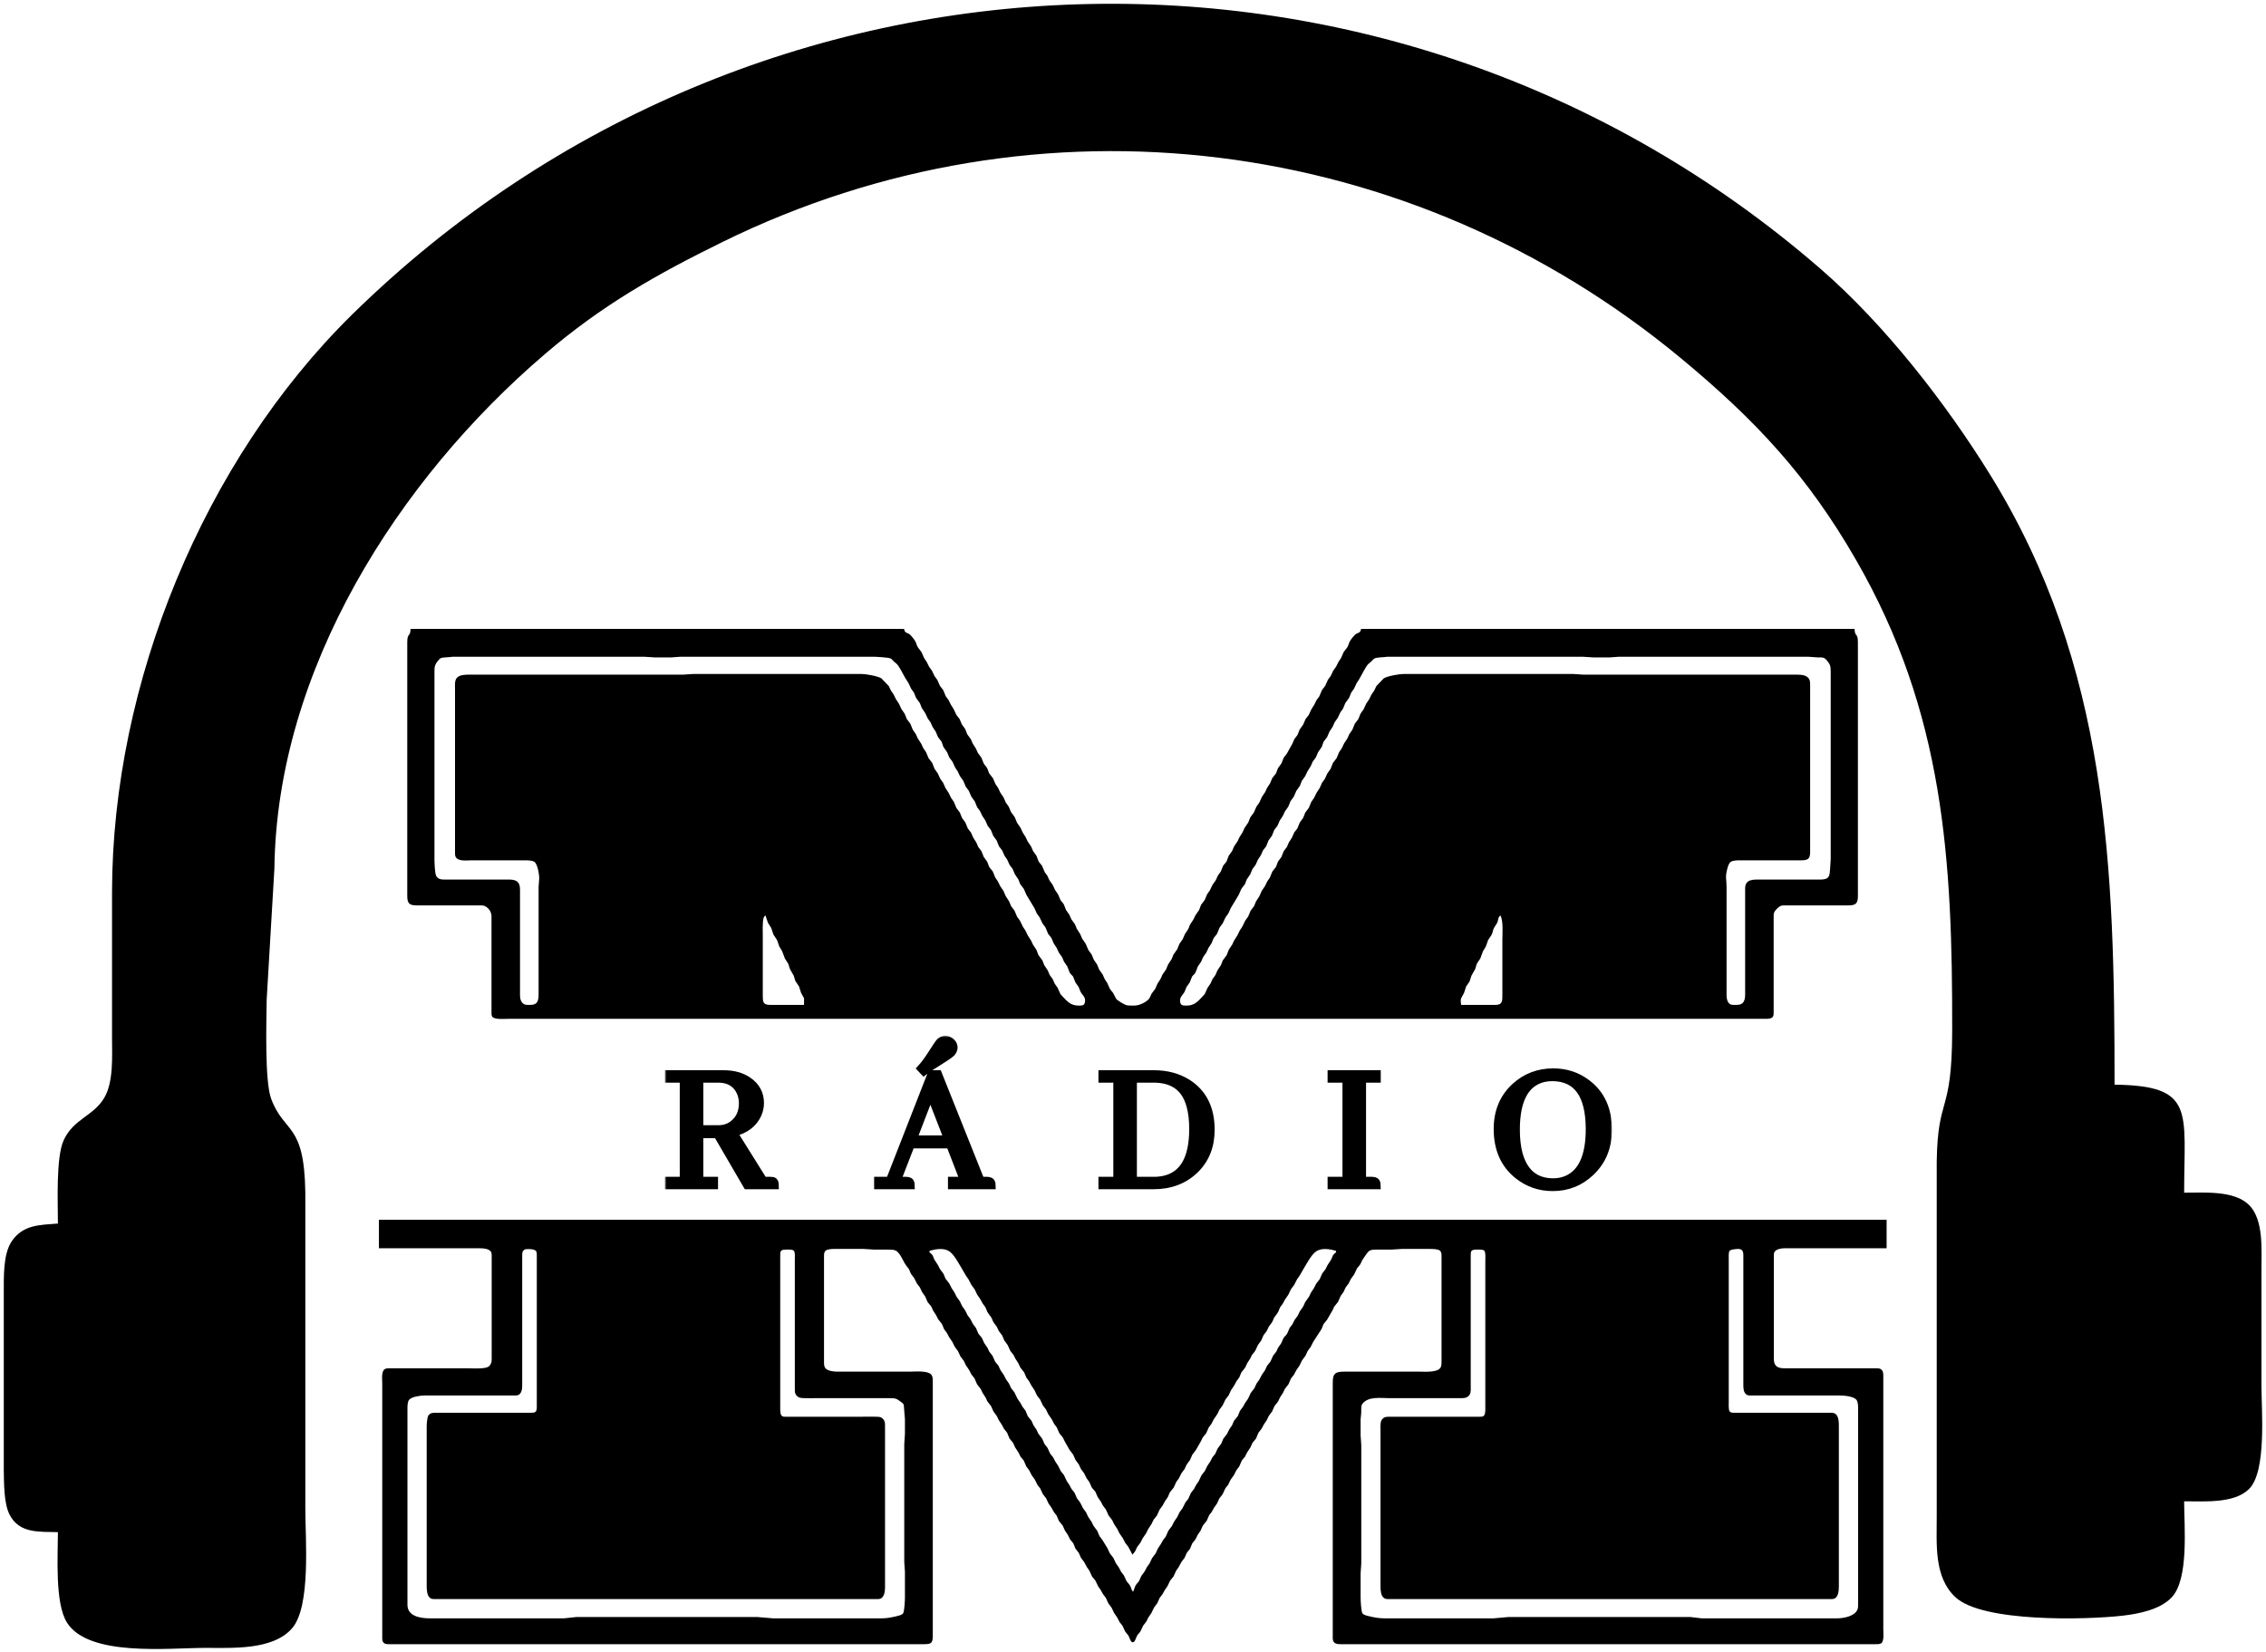 <svg width="598" height="436" viewBox="0 0 598 436" fill="none" xmlns="http://www.w3.org/2000/svg">
<mask id="path-1-outside-1" maskUnits="userSpaceOnUse" x="175.462" y="273.381" width="250" height="42" fill="black">
<rect fill="white" x="175.462" y="273.381" width="250" height="42"/>
<path d="M188.488 312.908V311.633H184.61V299.428H189.274L197.128 312.908H204.54C204.54 312.189 204.343 311.78 203.951 311.682C203.787 311.65 203.591 311.633 203.362 311.633H201.496L193.593 298.987C196.702 298.236 198.829 296.618 199.975 294.135C200.4 293.154 200.613 292.158 200.613 291.145C200.613 288.694 199.549 286.733 197.422 285.263C195.688 284.086 193.544 283.498 190.992 283.498H176.462V284.773H180.389V311.633H176.462V312.908H188.488ZM189.519 284.773C192.333 284.773 194.28 285.916 195.36 288.204C195.786 289.151 195.999 290.148 195.999 291.194C195.999 293.546 195.18 295.376 193.544 296.683C192.432 297.566 191.139 298.007 189.666 298.007H184.61V284.773H189.519Z"/>
<path d="M261.773 312.908C261.773 312.189 261.511 311.78 260.988 311.682C260.824 311.65 260.66 311.633 260.497 311.633H258.828L247.587 283.498H245.771L234.775 311.633H231.683V312.908H240.42C240.42 312.189 240.158 311.78 239.635 311.682C239.471 311.65 239.308 311.633 239.144 311.633H236.739L240.42 302.124H250.679L254.361 311.633H251.17V312.908H261.773ZM250.139 300.703H240.96L245.525 288.841L250.139 300.703ZM251.072 277.959C251.465 277.502 251.678 277.045 251.71 276.587C251.71 275.737 251.268 275.084 250.385 274.626C250.058 274.463 249.747 274.381 249.452 274.381C248.929 274.414 248.454 274.626 248.029 275.019C247.767 275.28 246.982 276.44 245.673 278.499C244.724 279.969 243.84 281.146 243.022 282.028L243.807 282.861C244.593 282.24 246.376 281.064 249.158 279.332C250.074 278.744 250.712 278.286 251.072 277.959Z"/>
<path d="M290.88 283.498V284.773H294.807V311.633H290.88V312.908H304.428C308.846 312.908 312.478 311.535 315.325 308.79C318.139 306.078 319.546 302.549 319.546 298.203C319.546 292.582 317.485 288.465 313.362 285.851C310.842 284.283 307.913 283.498 304.575 283.498H290.88ZM304.428 284.773C309.598 284.773 312.822 287.125 314.098 291.831C314.589 293.563 314.834 295.621 314.834 298.007C314.834 306.143 312.053 310.637 306.489 311.486C305.868 311.584 305.229 311.633 304.575 311.633H299.028V284.773H304.428Z"/>
<path d="M363.379 312.908C363.379 312.189 363.117 311.78 362.594 311.682C362.43 311.65 362.267 311.633 362.103 311.633H359.501V284.773H363.379V283.498H351.353V284.773H355.28V311.633H351.353V312.908H363.379Z"/>
<path d="M409.912 283.008C405.985 283.008 402.614 284.299 399.8 286.88C396.724 289.723 395.186 293.432 395.186 298.007C395.186 303.301 397.002 307.385 400.634 310.261C403.285 312.352 406.328 313.398 409.764 313.398C413.626 313.398 416.947 312.091 419.729 309.477C422.838 306.568 424.392 302.81 424.392 298.203C424.392 292.811 422.511 288.71 418.747 285.9C416.195 283.972 413.25 283.008 409.912 283.008ZM409.912 312.025C405.167 312.025 402.123 309.493 400.781 304.428C400.323 302.631 400.094 300.556 400.094 298.203C400.094 290.426 402.45 285.916 407.163 284.675C407.981 284.479 408.848 284.381 409.764 284.381C416.211 284.446 419.451 288.988 419.484 298.007C419.484 305.13 417.504 309.558 413.544 311.29C412.431 311.78 411.221 312.025 409.912 312.025Z"/>
</mask>
<path d="M188.488 312.908V311.633H184.61V299.428H189.274L197.128 312.908H204.54C204.54 312.189 204.343 311.78 203.951 311.682C203.787 311.65 203.591 311.633 203.362 311.633H201.496L193.593 298.987C196.702 298.236 198.829 296.618 199.975 294.135C200.4 293.154 200.613 292.158 200.613 291.145C200.613 288.694 199.549 286.733 197.422 285.263C195.688 284.086 193.544 283.498 190.992 283.498H176.462V284.773H180.389V311.633H176.462V312.908H188.488ZM189.519 284.773C192.333 284.773 194.28 285.916 195.36 288.204C195.786 289.151 195.999 290.148 195.999 291.194C195.999 293.546 195.18 295.376 193.544 296.683C192.432 297.566 191.139 298.007 189.666 298.007H184.61V284.773H189.519Z" fill="black"/>
<path d="M261.773 312.908C261.773 312.189 261.511 311.78 260.988 311.682C260.824 311.65 260.66 311.633 260.497 311.633H258.828L247.587 283.498H245.771L234.775 311.633H231.683V312.908H240.42C240.42 312.189 240.158 311.78 239.635 311.682C239.471 311.65 239.308 311.633 239.144 311.633H236.739L240.42 302.124H250.679L254.361 311.633H251.17V312.908H261.773ZM250.139 300.703H240.96L245.525 288.841L250.139 300.703ZM251.072 277.959C251.465 277.502 251.678 277.045 251.71 276.587C251.71 275.737 251.268 275.084 250.385 274.626C250.058 274.463 249.747 274.381 249.452 274.381C248.929 274.414 248.454 274.626 248.029 275.019C247.767 275.28 246.982 276.44 245.673 278.499C244.724 279.969 243.84 281.146 243.022 282.028L243.807 282.861C244.593 282.24 246.376 281.064 249.158 279.332C250.074 278.744 250.712 278.286 251.072 277.959Z" fill="black"/>
<path d="M290.88 283.498V284.773H294.807V311.633H290.88V312.908H304.428C308.846 312.908 312.478 311.535 315.325 308.79C318.139 306.078 319.546 302.549 319.546 298.203C319.546 292.582 317.485 288.465 313.362 285.851C310.842 284.283 307.913 283.498 304.575 283.498H290.88ZM304.428 284.773C309.598 284.773 312.822 287.125 314.098 291.831C314.589 293.563 314.834 295.621 314.834 298.007C314.834 306.143 312.053 310.637 306.489 311.486C305.868 311.584 305.229 311.633 304.575 311.633H299.028V284.773H304.428Z" fill="black"/>
<path d="M363.379 312.908C363.379 312.189 363.117 311.78 362.594 311.682C362.43 311.65 362.267 311.633 362.103 311.633H359.501V284.773H363.379V283.498H351.353V284.773H355.28V311.633H351.353V312.908H363.379Z" fill="black"/>
<path d="M409.912 283.008C405.985 283.008 402.614 284.299 399.8 286.88C396.724 289.723 395.186 293.432 395.186 298.007C395.186 303.301 397.002 307.385 400.634 310.261C403.285 312.352 406.328 313.398 409.764 313.398C413.626 313.398 416.947 312.091 419.729 309.477C422.838 306.568 424.392 302.81 424.392 298.203C424.392 292.811 422.511 288.71 418.747 285.9C416.195 283.972 413.25 283.008 409.912 283.008ZM409.912 312.025C405.167 312.025 402.123 309.493 400.781 304.428C400.323 302.631 400.094 300.556 400.094 298.203C400.094 290.426 402.45 285.916 407.163 284.675C407.981 284.479 408.848 284.381 409.764 284.381C416.211 284.446 419.451 288.988 419.484 298.007C419.484 305.13 417.504 309.558 413.544 311.29C412.431 311.78 411.221 312.025 409.912 312.025Z" fill="black"/>
<path d="M188.488 312.908V311.633H184.61V299.428H189.274L197.128 312.908H204.54C204.54 312.189 204.343 311.78 203.951 311.682C203.787 311.65 203.591 311.633 203.362 311.633H201.496L193.593 298.987C196.702 298.236 198.829 296.618 199.975 294.135C200.4 293.154 200.613 292.158 200.613 291.145C200.613 288.694 199.549 286.733 197.422 285.263C195.688 284.086 193.544 283.498 190.992 283.498H176.462V284.773H180.389V311.633H176.462V312.908H188.488ZM189.519 284.773C192.333 284.773 194.28 285.916 195.36 288.204C195.786 289.151 195.999 290.148 195.999 291.194C195.999 293.546 195.18 295.376 193.544 296.683C192.432 297.566 191.139 298.007 189.666 298.007H184.61V284.773H189.519Z" stroke="black" stroke-width="2" mask="url(#path-1-outside-1)"/>
<path d="M261.773 312.908C261.773 312.189 261.511 311.78 260.988 311.682C260.824 311.65 260.66 311.633 260.497 311.633H258.828L247.587 283.498H245.771L234.775 311.633H231.683V312.908H240.42C240.42 312.189 240.158 311.78 239.635 311.682C239.471 311.65 239.308 311.633 239.144 311.633H236.739L240.42 302.124H250.679L254.361 311.633H251.17V312.908H261.773ZM250.139 300.703H240.96L245.525 288.841L250.139 300.703ZM251.072 277.959C251.465 277.502 251.678 277.045 251.71 276.587C251.71 275.737 251.268 275.084 250.385 274.626C250.058 274.463 249.747 274.381 249.452 274.381C248.929 274.414 248.454 274.626 248.029 275.019C247.767 275.28 246.982 276.44 245.673 278.499C244.724 279.969 243.84 281.146 243.022 282.028L243.807 282.861C244.593 282.24 246.376 281.064 249.158 279.332C250.074 278.744 250.712 278.286 251.072 277.959Z" stroke="black" stroke-width="2" mask="url(#path-1-outside-1)"/>
<path d="M290.88 283.498V284.773H294.807V311.633H290.88V312.908H304.428C308.846 312.908 312.478 311.535 315.325 308.79C318.139 306.078 319.546 302.549 319.546 298.203C319.546 292.582 317.485 288.465 313.362 285.851C310.842 284.283 307.913 283.498 304.575 283.498H290.88ZM304.428 284.773C309.598 284.773 312.822 287.125 314.098 291.831C314.589 293.563 314.834 295.621 314.834 298.007C314.834 306.143 312.053 310.637 306.489 311.486C305.868 311.584 305.229 311.633 304.575 311.633H299.028V284.773H304.428Z" stroke="black" stroke-width="2" mask="url(#path-1-outside-1)"/>
<path d="M363.379 312.908C363.379 312.189 363.117 311.78 362.594 311.682C362.43 311.65 362.267 311.633 362.103 311.633H359.501V284.773H363.379V283.498H351.353V284.773H355.28V311.633H351.353V312.908H363.379Z" stroke="black" stroke-width="2" mask="url(#path-1-outside-1)"/>
<path d="M409.912 283.008C405.985 283.008 402.614 284.299 399.8 286.88C396.724 289.723 395.186 293.432 395.186 298.007C395.186 303.301 397.002 307.385 400.634 310.261C403.285 312.352 406.328 313.398 409.764 313.398C413.626 313.398 416.947 312.091 419.729 309.477C422.838 306.568 424.392 302.81 424.392 298.203C424.392 292.811 422.511 288.71 418.747 285.9C416.195 283.972 413.25 283.008 409.912 283.008ZM409.912 312.025C405.167 312.025 402.123 309.493 400.781 304.428C400.323 302.631 400.094 300.556 400.094 298.203C400.094 290.426 402.45 285.916 407.163 284.675C407.981 284.479 408.848 284.381 409.764 284.381C416.211 284.446 419.451 288.988 419.484 298.007C419.484 305.13 417.504 309.558 413.544 311.29C412.431 311.78 411.221 312.025 409.912 312.025Z" stroke="black" stroke-width="2" mask="url(#path-1-outside-1)"/>
<path d="M15.283 322.965C15.283 317.568 14.732 305.531 16.793 301.01C19.364 295.328 24.588 294.676 27.485 289.829C29.995 285.634 29.566 278.893 29.566 274.086V235.391C29.648 180.423 53.704 121.586 92.962 82.993C199.41 -21.546 367.887 -26.759 480.497 71.017C497.392 85.681 513.491 106.373 525.264 125.415C556.462 175.861 558.033 229.078 558.033 286.306C579.396 286.591 576.397 293.251 576.397 314.818C581.579 314.839 589.598 314.146 593.536 318.077C597.454 321.987 596.781 330.011 596.801 335.184V365.733C596.801 372.372 598.209 388.359 593.536 393.023C589.598 396.954 581.579 396.262 576.397 396.282C576.397 402.901 577.703 416.75 573.132 421.617C570.051 424.896 564.379 425.996 560.073 426.485C550.341 427.584 523.224 428.256 516.062 421.617C510.308 416.302 511.124 407.504 511.104 400.355V306.672C511.348 288.953 515.144 294.534 515.184 272.05C515.266 226.959 513.083 188.183 489.822 147.817C477.029 125.598 463.419 111.016 443.77 94.703C372.335 35.398 274.293 22.811 190.759 63.828C173.17 72.463 158.867 80.569 143.829 93.44C105 126.637 73.047 176.819 72.415 229.281L70.374 263.903C70.313 269.667 69.823 285.349 71.558 290.033C75.067 299.401 80.311 296.122 80.576 314.818V398.318C80.576 406.119 82.107 424.142 77.026 429.865C71.884 435.67 61.152 434.957 54.051 434.977C44.339 434.998 23.384 437.36 17.671 428.297C14.447 423.185 15.283 410.681 15.283 404.428C10.386 404.265 5.102 404.876 2.51 399.764C1 396.791 1.062 391.455 1 388.135V341.294C1.021 337.221 0.756 331.152 3.082 327.669C6.061 323.229 10.55 323.351 15.283 322.965Z" fill="black" stroke="#FF4F00" stroke-width="0.003"/>
<path d="M108.351 166H238.585C238.822 167.376 239.501 166.751 240.407 167.773C242.098 169.681 241.589 169.762 242.247 170.894L243.194 172.142L243.859 173.672L244.581 174.759L245.181 175.978L245.939 177.028L246.608 178.428L247.366 179.479L248.062 181.047L248.899 182.134L249.625 183.839L250.317 184.76L250.909 185.955L251.677 187.181L252.41 188.74L253.251 189.822L253.837 191.207L254.716 192.432L255.267 193.831L256.193 195.087L256.711 196.283L257.494 197.508L258.063 198.732L258.994 199.989L259.528 201.358C259.834 202.021 260.209 202.2 260.522 202.775L261.044 204.144L262.027 205.392L262.71 206.961L263.419 208.011L263.991 209.236L264.83 210.462L265.439 211.846L266.206 212.928L266.79 214.313L267.804 215.713L268.366 217.113L269.322 218.514L269.885 219.732L270.678 220.98L271.156 222.015L272.098 223.415L272.619 224.633L273.517 225.882L274.107 227.425L274.981 228.507L275.707 230.212L276.383 231.133L276.934 232.343L277.797 233.568L278.464 234.968L279.196 236.018L279.868 237.587L280.724 238.674L281.344 240.22L282.2 241.445L282.744 242.67L283.621 243.896C283.924 244.377 283.929 244.68 284.146 245.121L285.051 246.521L285.575 247.747L286.534 249.147L287.199 250.722L288.085 251.948L288.671 253.348L289.51 254.573L290.096 255.974L290.973 257.199L291.524 258.424L292.209 259.475L292.834 260.868C293.145 261.482 293.432 261.619 293.76 262.116L294.548 263.639C294.906 264.092 296.652 265.15 297.226 265.314C297.754 265.468 298.911 265.433 299.501 265.426C300.662 265.41 302.512 264.544 303.23 263.639C303.54 263.249 303.666 262.713 303.916 262.282L304.856 261.034L305.465 259.65L306.253 258.424L306.804 257.199L307.681 255.974L308.268 254.573L309.194 253.173L309.693 251.948L310.682 250.547L311.243 249.147L312.105 247.922L312.726 246.521L313.538 245.296C313.887 244.675 313.792 244.41 314.277 243.721C315.368 242.166 314.944 242.493 315.578 241.445L316.434 240.22L316.964 238.835L317.909 237.587L318.581 236.018L319.313 234.968L319.98 233.568L320.843 232.343L321.394 231.133L322.161 230.051L322.796 228.507L323.67 227.425L324.26 225.882L325.158 224.633L325.68 223.415L326.621 222.015L327.099 220.98L327.892 219.732L328.456 218.514L329.411 217.113L329.973 215.713L330.884 214.488L331.572 212.928L332.338 211.846L333.051 210.287L333.889 209.061L334.358 208.011L335.163 206.786L335.75 205.392L336.734 204.144L337.255 202.775L338.166 201.527L338.783 199.989L339.618 198.902L341.066 196.283L341.584 195.087L342.416 194L342.965 192.607L343.94 191.207L344.527 189.822L345.367 188.74L346.1 187.181L346.869 185.955L347.46 184.76L348.152 183.839L348.878 182.134L349.715 181.047L350.412 179.479L351.17 178.428L351.838 177.028L352.596 175.978L353.197 174.759L353.918 173.672L354.583 172.142L355.53 170.894C356.188 169.762 355.679 169.681 357.37 167.773C358.277 166.751 358.956 167.376 359.192 166H489.426C489.484 168.225 490.296 166.954 490.302 169.501V222.015V236.544C490.298 238.712 489.556 238.991 487.501 238.994H471.222C470.856 238.994 470.336 238.973 469.996 239.099C469.37 239.33 468.407 240.293 468.176 240.92C468.05 241.259 468.071 241.779 468.071 242.145V262.626V267.177C468.067 267.611 468.108 268.118 467.791 268.463C467.322 268.973 466.429 268.925 465.795 268.927H211.453H148.787H134.258C133.263 268.927 130.452 269.209 129.885 268.334C129.668 267.998 129.707 267.394 129.707 267.002V241.795C129.686 240.664 128.877 239.502 127.781 239.099C127.441 238.973 126.922 238.994 126.556 238.994H110.276C108.221 238.991 107.479 238.712 107.476 236.544V169.501C107.481 166.954 108.293 168.225 108.351 166ZM119.379 173.364C118.6 173.513 116.765 173.459 116.265 173.756C115.988 173.921 115.81 174.162 115.607 174.402C114.646 175.545 114.654 176.098 114.653 177.553V184.905V218.689V226.741C114.654 227.646 114.742 230.645 115.151 231.283C115.745 232.204 116.664 232.166 117.628 232.167H134.433C136.357 232.192 137.23 232.827 137.234 234.793V258.074V262.801C137.246 263.676 137.482 264.605 138.314 265.073C138.734 265.307 139.548 265.255 140.034 265.251C141.905 265.241 142.131 264.071 142.135 262.45V244.246V234.093L142.294 231.992C142.35 230.991 141.881 228.056 141.016 227.488C140.439 227.11 139.311 227.093 138.634 227.091H124.455C123.183 227.091 120.734 227.485 120.184 226.037C120.06 225.71 120.079 225.173 120.079 224.816V188.931V181.929C120.079 181.028 119.934 179.703 120.518 178.976C121.208 178.12 122.74 178.08 123.755 178.078H162.615H180.295L182.921 177.903H227.382C228.545 177.905 231.725 178.462 232.625 179.079L234.547 181.085L235.123 182.279L235.841 183.33L236.441 184.555L237.253 185.78L237.899 187.181L238.746 188.406L239.306 189.791L240.243 191.039L240.884 192.607L241.722 193.832L242.182 194.883L243.098 196.283L243.676 197.508L244.393 198.559L245.05 200.127L246.014 201.375L246.625 202.935L247.492 204.16L248.122 205.545L248.901 206.626L249.51 208.011L250.317 209.236L251.012 210.637L251.742 211.687L252.388 213.262L253.315 214.488L253.867 215.872L254.768 217.12L255.404 218.673L256.242 219.755L256.853 221.14L257.644 222.365L258.162 223.574L258.994 224.656L259.612 226.2L260.522 227.448L261.044 228.826L262.019 230.074L262.637 231.613L263.372 232.7L263.963 233.918L264.804 235.143L265.415 236.544L266.32 237.944L266.815 239.154L267.746 240.402L268.389 241.94L269.171 243.027L269.931 244.596L270.622 245.646L271.214 246.871L272.101 248.272L272.591 249.322L273.517 250.722L274.043 252.093L275.093 253.523L275.573 254.748L276.499 256.149L277.017 257.358L277.797 258.44L278.344 259.65L279.077 260.7L279.868 262.421L280.563 263.179C281.689 264.397 282.679 265.405 284.447 265.426C284.78 265.43 285.515 265.454 285.799 265.321C286.13 265.169 286.245 264.885 286.312 264.548C286.593 263.138 285.585 262.685 285.142 261.743L284.649 260.525L283.794 259.3L283.199 257.789C282.926 257.376 282.599 257.295 282.268 256.667L281.659 255.099L280.819 253.873L280.274 252.648L279.418 251.423L278.849 250.197L278.048 248.972L277.474 247.587L276.609 246.505L275.903 244.801L275.098 243.714L274.373 242.175L273.607 241.088L272.977 239.694L270.866 236.194L270.199 234.648L269.227 233.363L268.77 232.167L267.832 230.767L267.246 229.382L266.432 228.301L265.822 226.946L265.087 225.859L264.478 224.481L263.631 223.399L263.02 221.855L262.113 220.607L261.494 219.069L260.655 217.982L260.044 216.588L259.239 215.363L258.569 213.992L257.877 213.072L257.238 211.528L256.337 210.28L255.668 208.741L254.863 207.654L254.219 206.115L253.328 204.859L252.752 203.635L252.06 202.585L251.351 201.039L250.527 199.952L249.941 198.559L248.965 197.158L248.488 195.788L247.527 194.531L246.94 193.132L246.126 191.907L245.573 190.682L244.831 189.631L244.173 188.231L243.234 186.83L242.764 185.605L241.75 184.205L241.193 182.834L240.428 181.747L239.779 180.354L238.892 178.953C238.457 178.157 237.3 175.934 236.753 175.342L235.83 174.549C235.55 174.276 235.403 174.007 235.042 173.816C234.522 173.539 231.275 173.354 230.533 173.352H197.799H179.595L177.144 173.527H172.768L170.142 173.364H156.664H131.982H119.379ZM366.019 173.364C365.13 173.53 363.4 173.46 362.735 173.816C362.374 174.007 362.227 174.276 361.947 174.549L361.025 175.342C360.367 176.051 359.322 178.223 358.786 179.128L357.998 180.354L357.349 181.747L356.584 182.834L356.027 184.205L355.014 185.605L354.452 187.006L353.71 188.056L353.051 189.456L352.204 190.682L351.651 191.907L350.837 193.132L350.251 194.531L349.29 195.788L348.812 197.158L347.837 198.559L347.25 199.952L346.426 201.039L345.904 202.235L345.026 203.635L344.45 204.859L343.559 206.115L343.013 207.484L342.109 208.741L341.441 210.28L340.539 211.528L339.993 212.905L339.107 214.153L338.538 215.363L337.733 216.588L337.122 217.982L336.284 219.069L335.664 220.607L334.757 221.855L334.146 223.399L333.299 224.481L332.776 225.689L331.955 226.946L331.346 228.301L330.532 229.382L329.945 230.767L329.007 232.167L328.55 233.363L327.579 234.648L326.912 236.194L324.801 239.694L324.171 241.088L323.404 242.175L322.679 243.714L321.874 244.801L321.169 246.505L320.304 247.587L319.73 248.972L318.928 250.197L318.359 251.423L317.503 252.648L316.959 253.873L316.118 255.099L315.509 256.667C315.178 257.295 314.851 257.376 314.578 257.789L313.983 259.3L313.129 260.525L312.635 261.743C312.192 262.685 311.184 263.138 311.466 264.548C311.532 264.885 311.648 265.169 311.979 265.321C312.262 265.454 312.997 265.43 313.33 265.426C315.098 265.405 316.089 264.397 317.214 263.179L317.909 262.421L318.7 260.7L319.434 259.65L319.98 258.44L320.761 257.358L321.279 256.149L322.205 254.748L322.684 253.523L323.735 252.093L324.26 250.722L325.186 249.322L325.676 248.272L326.563 246.871L327.155 245.646L327.847 244.596L328.606 243.027L329.389 241.94L330.031 240.402L330.962 239.154L331.458 237.944L332.363 236.544L332.974 235.143L333.814 233.918L334.406 232.7L335.141 231.613L335.759 230.074L336.734 228.826L337.255 227.448L338.166 226.2L338.783 224.656L339.615 223.574L340.133 222.365L340.924 221.14L341.535 219.755L342.374 218.673L343.009 217.12L343.911 215.872L344.462 214.488L345.39 213.262L346.036 211.687L346.766 210.637L347.46 209.236L348.267 208.011L348.877 206.626L349.656 205.545L350.286 204.16L351.152 202.935L351.763 201.375L352.728 200.127L353.384 198.559L354.102 197.508L354.679 196.283L355.595 194.883L356.055 193.832L356.894 192.607L357.534 191.039L358.471 189.791L359.031 188.406L359.878 187.181L360.524 185.78L361.336 184.555L361.937 183.33L362.655 182.279L363.23 181.085L365.152 179.079C366.052 178.462 369.233 177.905 370.395 177.903H399.278H415.207L417.833 178.078H452.667H474.197C475.4 178.083 477.035 178.173 477.543 179.479C477.721 179.939 477.698 180.564 477.698 181.054V216.413V224.991C477.686 226.848 476.925 227.088 475.248 227.091H458.968C458.342 227.095 457.295 227.14 456.761 227.488C456.285 227.8 456.01 228.66 455.868 229.192C455.205 231.662 455.639 231.908 455.643 234.093V257.899V262.801C455.655 263.616 455.837 264.607 456.6 265.078C456.985 265.316 457.972 265.26 458.443 265.251C460.225 265.218 460.542 263.968 460.544 262.45V243.37V234.443C460.589 231.991 462.781 232.167 464.57 232.167H467.546H480.499C482.897 232.138 482.82 231.1 482.978 229.193L483.125 226.741V186.305V177.203C483.109 175.881 483.023 175.416 482.171 174.402C481.968 174.162 481.789 173.921 481.513 173.756C480.995 173.448 480.216 173.539 479.624 173.525L477.173 173.352H445.14H427.285L424.834 173.527H420.458L417.833 173.364H403.304H378.622H366.019ZM202.001 241.62C201.782 241.839 201.708 241.858 201.565 242.164C201.162 243.019 201.3 246.281 201.3 247.396V262.801C201.309 264.53 201.397 265.248 203.226 265.251H212.188V263.501L211.418 262.1L210.849 260.357L209.902 258.943L209.465 257.549L208.476 255.799L208.027 254.398L207.124 252.998L206.415 251.088L205.661 249.84L205.059 248.126L204.119 246.696L203.523 244.946L202.648 243.545L202.001 241.62ZM395.952 241.62C395.189 242.385 395.488 242.688 395.129 243.545L394.254 244.946C393.942 245.571 393.974 246.159 393.566 246.87L392.719 248.126L392.117 249.84L391.362 251.088L390.653 252.998L389.839 254.223C389.51 254.818 389.533 255.247 389.302 255.799L388.313 257.549L387.802 259.109L386.928 260.357L386.359 262.1L385.589 263.501C385.379 264.014 385.554 264.717 385.589 265.251H394.726C396.521 265.241 396.475 264.155 396.477 262.626V248.097C396.477 246.327 396.768 243.104 395.952 241.62Z" fill="black"/>
<path d="M100 321.97H497.88V329.497H474.949H470.748C469.985 329.507 468.747 329.74 468.301 330.44C468.084 330.782 468.122 331.375 468.122 331.773V354.179V358.73C468.136 359.474 468.259 360.193 468.889 360.683C469.524 361.179 470.508 361.179 471.273 361.18H490.878H495.254C495.765 361.191 496.196 361.189 496.579 361.585C497.063 362.084 497.003 362.817 497.005 363.456V417.545V429.974C497.005 430.906 497.285 433.24 496.439 433.77C496.014 434.036 495.393 433.998 494.904 434H385.15H359.418H353.817C353.238 433.993 352.572 433.982 352.121 433.56C351.652 433.121 351.718 432.485 351.716 431.899V378.335V364.856C351.72 362.421 352.539 362.059 354.867 362.056H374.472C375.882 362.056 379.365 362.36 380.17 360.981C380.459 360.485 380.422 359.81 380.424 359.255V336.849V331.598C380.417 331.078 380.424 330.502 379.999 330.125C379.503 329.688 378.099 329.674 377.448 329.672H369.921L367.12 329.847H363.094C361.444 329.866 361.214 330.096 360.315 331.422L359.49 332.648C359.214 333.155 359.165 333.497 358.783 333.999L358.137 334.764L357.321 336.469L356.514 337.556L355.921 338.759L355.114 339.84L354.547 341.05L353.789 342.1L353.103 343.66L352.089 344.908L351.709 345.776L350.195 348.386L349.313 349.468C349.052 349.928 349.015 350.417 348.62 351.028L346.572 354.179L345.877 355.549L345.077 356.636L344.526 357.854L343.61 359.08L342.926 360.48L342.085 361.705L341.445 362.915L340.703 363.836L340.037 365.381L339.085 366.607L338.576 367.657L337.785 368.882L337.291 369.926L336.326 371.174L335.715 372.551L334.809 373.799L334.315 374.834L333.503 376.059L332.95 377.103L332.099 378.19L331.469 379.718L330.548 380.822L330.012 382.011L329.1 383.411L328.596 384.446L327.709 385.528L327.035 387.087L326.254 388.137L325.635 389.363L324.758 390.588L324.091 391.959C323.818 392.374 323.581 392.484 323.277 393.046L322.647 394.423L321.798 395.505L321.167 396.874L320.399 397.956L319.739 399.136L319.126 399.895L318.444 401.439L317.43 402.696L316.821 404.051L316.077 405.133L315.484 406.327L314.621 407.408L314.059 408.786L313.206 409.873L312.606 411.214L311.776 412.301L311.044 413.664L310.397 414.585L309.691 416.129L308.802 417.211L308.069 418.741L307.421 419.662L306.759 420.841L306.042 421.762L305.432 423.14L304.517 424.388L303.857 425.772L303.022 426.998L302.514 428.032L301.678 429.114L300.953 430.644C300.487 431.349 300.291 431.187 299.85 432.249C299.686 432.643 299.372 433.749 298.739 433.445C298.278 433.224 298.079 432.219 297.788 431.731L296.927 430.644L296.299 429.28C295.997 428.729 295.765 428.613 295.471 428.193L294.858 426.998L294.023 425.772L293.363 424.388L292.448 423.14L291.838 421.762L291.121 420.841L290.459 419.662L289.811 418.741L289.078 417.211L288.189 416.129L287.483 414.585L286.836 413.664L286.104 412.301L285.274 411.214L284.674 409.873L283.821 408.786L283.259 407.408L282.396 406.327L281.803 405.133L281.059 404.051L280.45 402.696L279.436 401.439L278.85 400.056L278.141 399.136L277.481 397.956L276.713 396.874L276.082 395.505L275.233 394.423L274.509 392.879L273.789 391.959L273.122 390.588L272.245 389.363L271.626 388.137L270.845 387.087L270.171 385.528L269.284 384.446L268.78 383.411L267.868 382.011L267.332 380.822L266.411 379.718L265.781 378.19L264.93 377.103L264.377 376.059L263.565 374.834L263.071 373.799L262.165 372.551L261.554 371.174L260.589 369.926L260.095 368.882L259.304 367.657L258.795 366.607L257.843 365.381L257.177 363.836L256.328 362.749L255.795 361.705L254.858 360.305L254.377 359.255L253.461 358.03L252.803 356.636L252.003 355.549L251.308 354.179L250.475 352.953L249.92 351.903L249.153 350.853L248.567 349.468L247.576 348.22L247.048 347.177L246.26 345.951L245.791 344.908L244.777 343.66L244.191 342.275L243.333 341.05L242.766 339.84L241.959 338.759L241.266 337.39L240.459 336.308C239.799 335.16 240.392 335.569 239.223 334.15C238.342 333.08 237.66 330.733 236.354 330.097C235.803 329.828 235.039 329.849 234.435 329.847H230.76L227.959 329.672H220.082C219.438 329.681 218.193 329.723 217.761 330.251C217.456 330.624 217.463 331.144 217.456 331.598V336.674V355.754V359.605C217.463 360.127 217.474 360.694 217.808 361.128C218.357 361.846 219.935 362.054 220.782 362.056H240.212C241.628 362.056 244.986 361.704 245.84 362.954C246.204 363.487 246.162 364.237 246.164 364.856V417.895V431.899C246.16 433.881 245.553 433.996 243.713 434H134.134H108.577H102.976C102.424 433.998 101.749 434.049 101.301 433.669C100.798 433.242 100.877 432.494 100.875 431.899V377.635V365.206C100.875 364.167 100.567 361.937 101.595 361.359C101.973 361.147 102.549 361.18 102.976 361.18H123.456C124.71 361.18 127.878 361.383 128.846 360.781C129.217 360.552 129.466 360.184 129.614 359.78C129.781 359.327 129.756 358.854 129.758 358.38V336.324V332.298C129.758 331.818 129.828 330.829 129.579 330.44C129.052 329.616 127.652 329.499 126.782 329.497H100V321.97ZM138.529 329.777C137.799 330.243 137.822 330.602 137.81 331.422V337.199V359.605V365.732C137.806 366.509 137.742 367.352 137.173 367.953C136.721 368.429 136.137 368.355 135.534 368.357H111.903C110.895 368.369 108.644 368.683 107.979 369.476C107.516 370.029 107.529 371.165 107.527 371.858V381.136V415.97V423.672C107.567 426.62 110.949 427.169 113.304 427.173H148.838L152.164 426.823H199.776L203.977 427.173H232.86C234.159 427.166 235.454 426.896 236.711 426.583C237.229 426.452 237.966 426.31 238.313 425.874C238.677 425.414 238.81 422.468 238.812 421.746V414.92L238.637 412.294V381.136L238.812 378.51V374.659L238.507 370.831C238.346 370.454 238.062 370.276 237.754 370.032C236.534 369.064 236.128 369.059 234.611 369.057H215.53C214.627 369.057 211.646 369.159 210.979 368.902C210.538 368.73 210.179 368.426 209.959 368.004C209.717 367.54 209.754 366.943 209.754 366.432V338.424V332.298C209.754 331.75 209.866 330.518 209.474 330.127C209.092 329.744 207.841 329.838 207.303 329.847C205.877 329.873 205.905 330.334 205.903 331.598V364.156V370.633C205.903 371.365 205.805 372.966 206.178 373.558C206.495 374.058 207.135 373.957 207.653 373.959H227.434C228.242 373.959 231.829 373.875 232.335 374.064C232.776 374.228 233.142 374.592 233.355 375.009C233.597 375.485 233.56 376.065 233.56 376.584V411.594V419.121C233.548 420.083 233.366 421.587 232.328 421.991C232.008 422.116 231.46 422.096 231.11 422.096H140.261H119.43H115.054C114.534 422.095 113.956 422.147 113.515 421.816C112.654 421.17 112.605 419.578 112.603 418.595V383.586V376.409C112.61 375.795 112.728 374.094 113.058 373.628C113.603 372.861 114.398 372.91 115.229 372.908H135.534H140.086C140.495 372.905 141.047 372.945 141.356 372.628C141.717 372.259 141.661 371.468 141.661 370.983V338.949V331.247C141.654 330.934 141.663 330.523 141.482 330.251C141.073 329.639 139.186 329.632 138.529 329.777ZM298.852 410.368L297.755 408.298L296.922 407.21L296.306 406.008L295.443 404.76L294.83 403.542L294.023 402.316L293.529 401.282L292.565 400.034L291.852 398.465L291.07 397.415L290.506 396.365L289.671 395.139L289.076 393.769L288.147 392.682L287.462 391.162L286.771 390.231L286.078 388.853L285.271 387.772L284.702 386.562L283.812 385.337L283.23 383.985L282.26 382.711L281.059 380.61L280.46 379.415L279.569 378.328L278.885 376.775L278.194 375.854L277.579 374.659L276.62 373.259L276.049 372.063L275.226 370.976L274.5 369.437L273.66 368.35L273.005 366.957L272.189 365.732L271.551 364.555L270.857 363.624L270.273 362.246L269.282 360.998L268.708 359.78L267.917 358.555L267.498 357.686L266.642 356.599L265.93 355.054L265.041 353.828L264.447 352.458L263.617 351.371L263.017 350.152L262.24 349.102C261.503 347.889 262.229 348.479 260.908 346.811C260.285 346.025 260.398 345.619 259.98 344.95L259.397 344.185L258.73 342.976L257.888 341.75L257.219 340.35L256.325 339.125L255.609 337.724L254.884 336.674L253.668 334.573C252.847 333.262 251.823 331.197 250.54 330.311C249.103 329.32 246.829 329.693 245.288 330.197V330.547C246.529 331.545 246.046 331.543 246.687 332.648L247.492 333.873L248.112 335.069L248.952 336.156L249.537 337.533L250.503 338.781L251.128 340L251.928 341.225L252.434 342.275L253.316 343.501L253.888 344.726L254.743 345.951L255.338 347.17L256.145 348.257L256.738 349.437L257.543 350.518L258.215 352.062L259.119 353.144L259.737 354.513L260.596 355.761L261.065 356.774L261.919 357.861L262.606 359.4L263.479 360.487L264.057 361.705L264.897 362.931L265.538 364.156L266.28 365.206L266.833 366.416L267.696 367.498L268.534 369.232L269.273 370.283L269.832 371.303L270.649 372.39L271.209 373.782L272.223 375.039L272.741 376.219L273.48 377.3L274.066 378.494L275.048 379.767L275.619 381.106L276.448 382.193L277.161 383.732L277.903 384.652L278.544 385.862L279.251 386.912L279.916 388.283L280.784 389.37L281.519 390.938L282.227 391.988L282.76 392.99L283.609 394.091L284.196 395.474L285.027 396.555L285.806 398.099L286.601 399.181L287.172 400.391L288.008 401.616L288.618 402.812L289.561 404.068L290.146 405.451L290.954 406.533L292.234 408.618L292.889 410.018L293.829 411.244L294.49 412.644L295.233 413.694L295.873 414.904L296.58 415.825L297.291 417.34C297.58 417.803 297.932 418.002 298.25 418.597C298.606 419.262 298.469 419.518 299.028 420.171L299.63 418.597C299.947 418.002 300.3 417.801 300.589 417.34L301.2 415.986L302.107 414.737L302.647 413.694L303.39 412.644L304.051 411.244L304.991 410.018L305.541 408.793L306.346 407.568L306.926 406.533L307.64 405.612L308.319 404.068L309.262 402.812L309.872 401.616L310.708 400.391L311.279 399.181L312.074 398.099L312.853 396.555L313.588 395.635L314.271 394.091L315.12 392.99L315.653 391.988L316.361 390.938L317.096 389.37L317.964 388.283L318.629 386.912L319.336 385.862L319.977 384.652L320.719 383.732L321.33 382.363L322.261 381.106L322.832 379.767L323.814 378.494L324.4 377.3L325.139 376.219L325.657 375.039L326.671 373.782L327.231 372.39L328.048 371.303L328.607 370.283L329.346 369.232L330.082 367.664L331.047 366.416L331.6 365.206L332.342 364.156L332.983 362.931L333.823 361.705L334.401 360.487L335.274 359.4L335.961 357.861L336.815 356.774L337.284 355.761L338.143 354.513L338.66 353.31C339.003 352.71 339.363 352.533 339.664 352.062L340.337 350.518L341.042 349.598L341.636 348.418L342.442 347.336L343.036 346.126L343.89 344.901L344.461 343.676L345.446 342.275L345.952 341.225L346.752 340L347.377 338.781L348.245 337.694L348.928 336.156L349.768 335.069L350.388 333.873L351.193 332.648C351.834 331.543 351.351 331.545 352.592 330.547V330.197C351.051 329.693 348.777 329.32 347.34 330.311C346.057 331.197 345.033 333.262 344.212 334.573L342.996 336.674L342.271 337.724L341.555 339.125L340.66 340.35L339.992 341.75L339.15 342.976L338.483 344.185L337.9 344.95C337.482 345.619 337.595 346.025 336.972 346.811C335.651 348.479 336.377 347.889 335.64 349.102L334.863 350.152L334.263 351.371L333.433 352.458L332.839 353.828L331.95 355.054L331.238 356.599L330.382 357.686L329.963 358.555L329.172 359.78L328.598 360.998L327.607 362.246L327.023 363.624L326.329 364.555L325.691 365.732L324.875 366.957L324.22 368.35L323.38 369.437L322.654 370.976L321.831 372.063L321.26 373.259L320.301 374.659L319.686 375.854L318.995 376.775L318.311 378.328L317.42 379.415L316.821 380.61L315.62 382.711L314.65 383.985L314.067 385.337L313.178 386.562L312.609 387.772L311.802 388.853L311.109 390.231L310.418 391.162L309.733 392.682L308.708 393.93L308.209 395.139L307.374 396.365L306.81 397.415L306.028 398.465L305.315 400.034L304.452 401.121L303.857 402.316L303.05 403.542L302.437 404.76L301.574 406.008L300.958 407.21L300.125 408.298C299.602 409.148 300.034 409.045 298.852 410.368ZM457.969 329.721C457.485 329.793 456.69 329.814 456.398 330.251C456.14 330.64 456.219 331.963 456.219 332.473V337.899V363.806V369.933C456.219 370.521 456.126 372.056 456.424 372.504C456.749 372.991 457.455 372.907 457.969 372.908H482.651C483.073 372.908 483.659 372.886 484.051 373.038C485.341 373.539 485.275 375.573 485.277 376.759V411.594V418.595C485.275 419.658 485.224 421.531 484.044 421.991C483.724 422.116 483.176 422.096 482.826 422.096H391.977H371.147H366.77C366.251 422.095 365.673 422.147 365.232 421.816C364.374 421.174 364.322 419.742 364.32 418.771V384.286V377.985C364.32 377.244 364.215 375.618 364.525 375.009C365.046 373.988 365.766 373.96 366.77 373.959H386.025H390.227C390.582 373.959 391.216 374.004 391.504 373.785C392.017 373.397 391.975 372.264 391.977 371.683V339.65V332.648C391.977 332.054 392.11 330.539 391.697 330.127C391.315 329.744 390.064 329.838 389.526 329.847C388.1 329.873 388.128 330.334 388.126 331.598V360.305V365.732C388.126 366.467 388.235 367.556 387.821 368.173C387.212 369.085 386.297 369.056 385.325 369.057H366.595C364.314 369.057 361.134 368.52 359.548 370.537C359.1 371.105 359.277 372.203 359.228 372.908L359.068 374.659V378.86L359.243 381.486V412.644L359.068 415.27V421.746C359.07 422.468 359.203 425.414 359.567 425.874C359.914 426.31 360.651 426.452 361.169 426.583C362.492 426.914 363.83 427.171 365.195 427.173H394.253L398.104 426.823H428.912H446.066L449.042 427.173H466.897H484.927C486.609 427.152 489.445 426.614 490.178 424.881C490.383 424.398 490.353 423.838 490.353 423.322V381.311V372.908C490.353 372.016 490.477 370.164 489.901 369.476C489.15 368.581 486.745 368.359 485.627 368.357H466.197H462.171C461.705 368.354 461.224 368.389 460.838 368.077C460.102 367.482 460.072 366.412 460.07 365.557V337.899V331.773C460.07 331.242 460.121 330.507 459.765 330.076C459.34 329.562 458.559 329.667 457.969 329.721Z" fill="black"/>
</svg>

